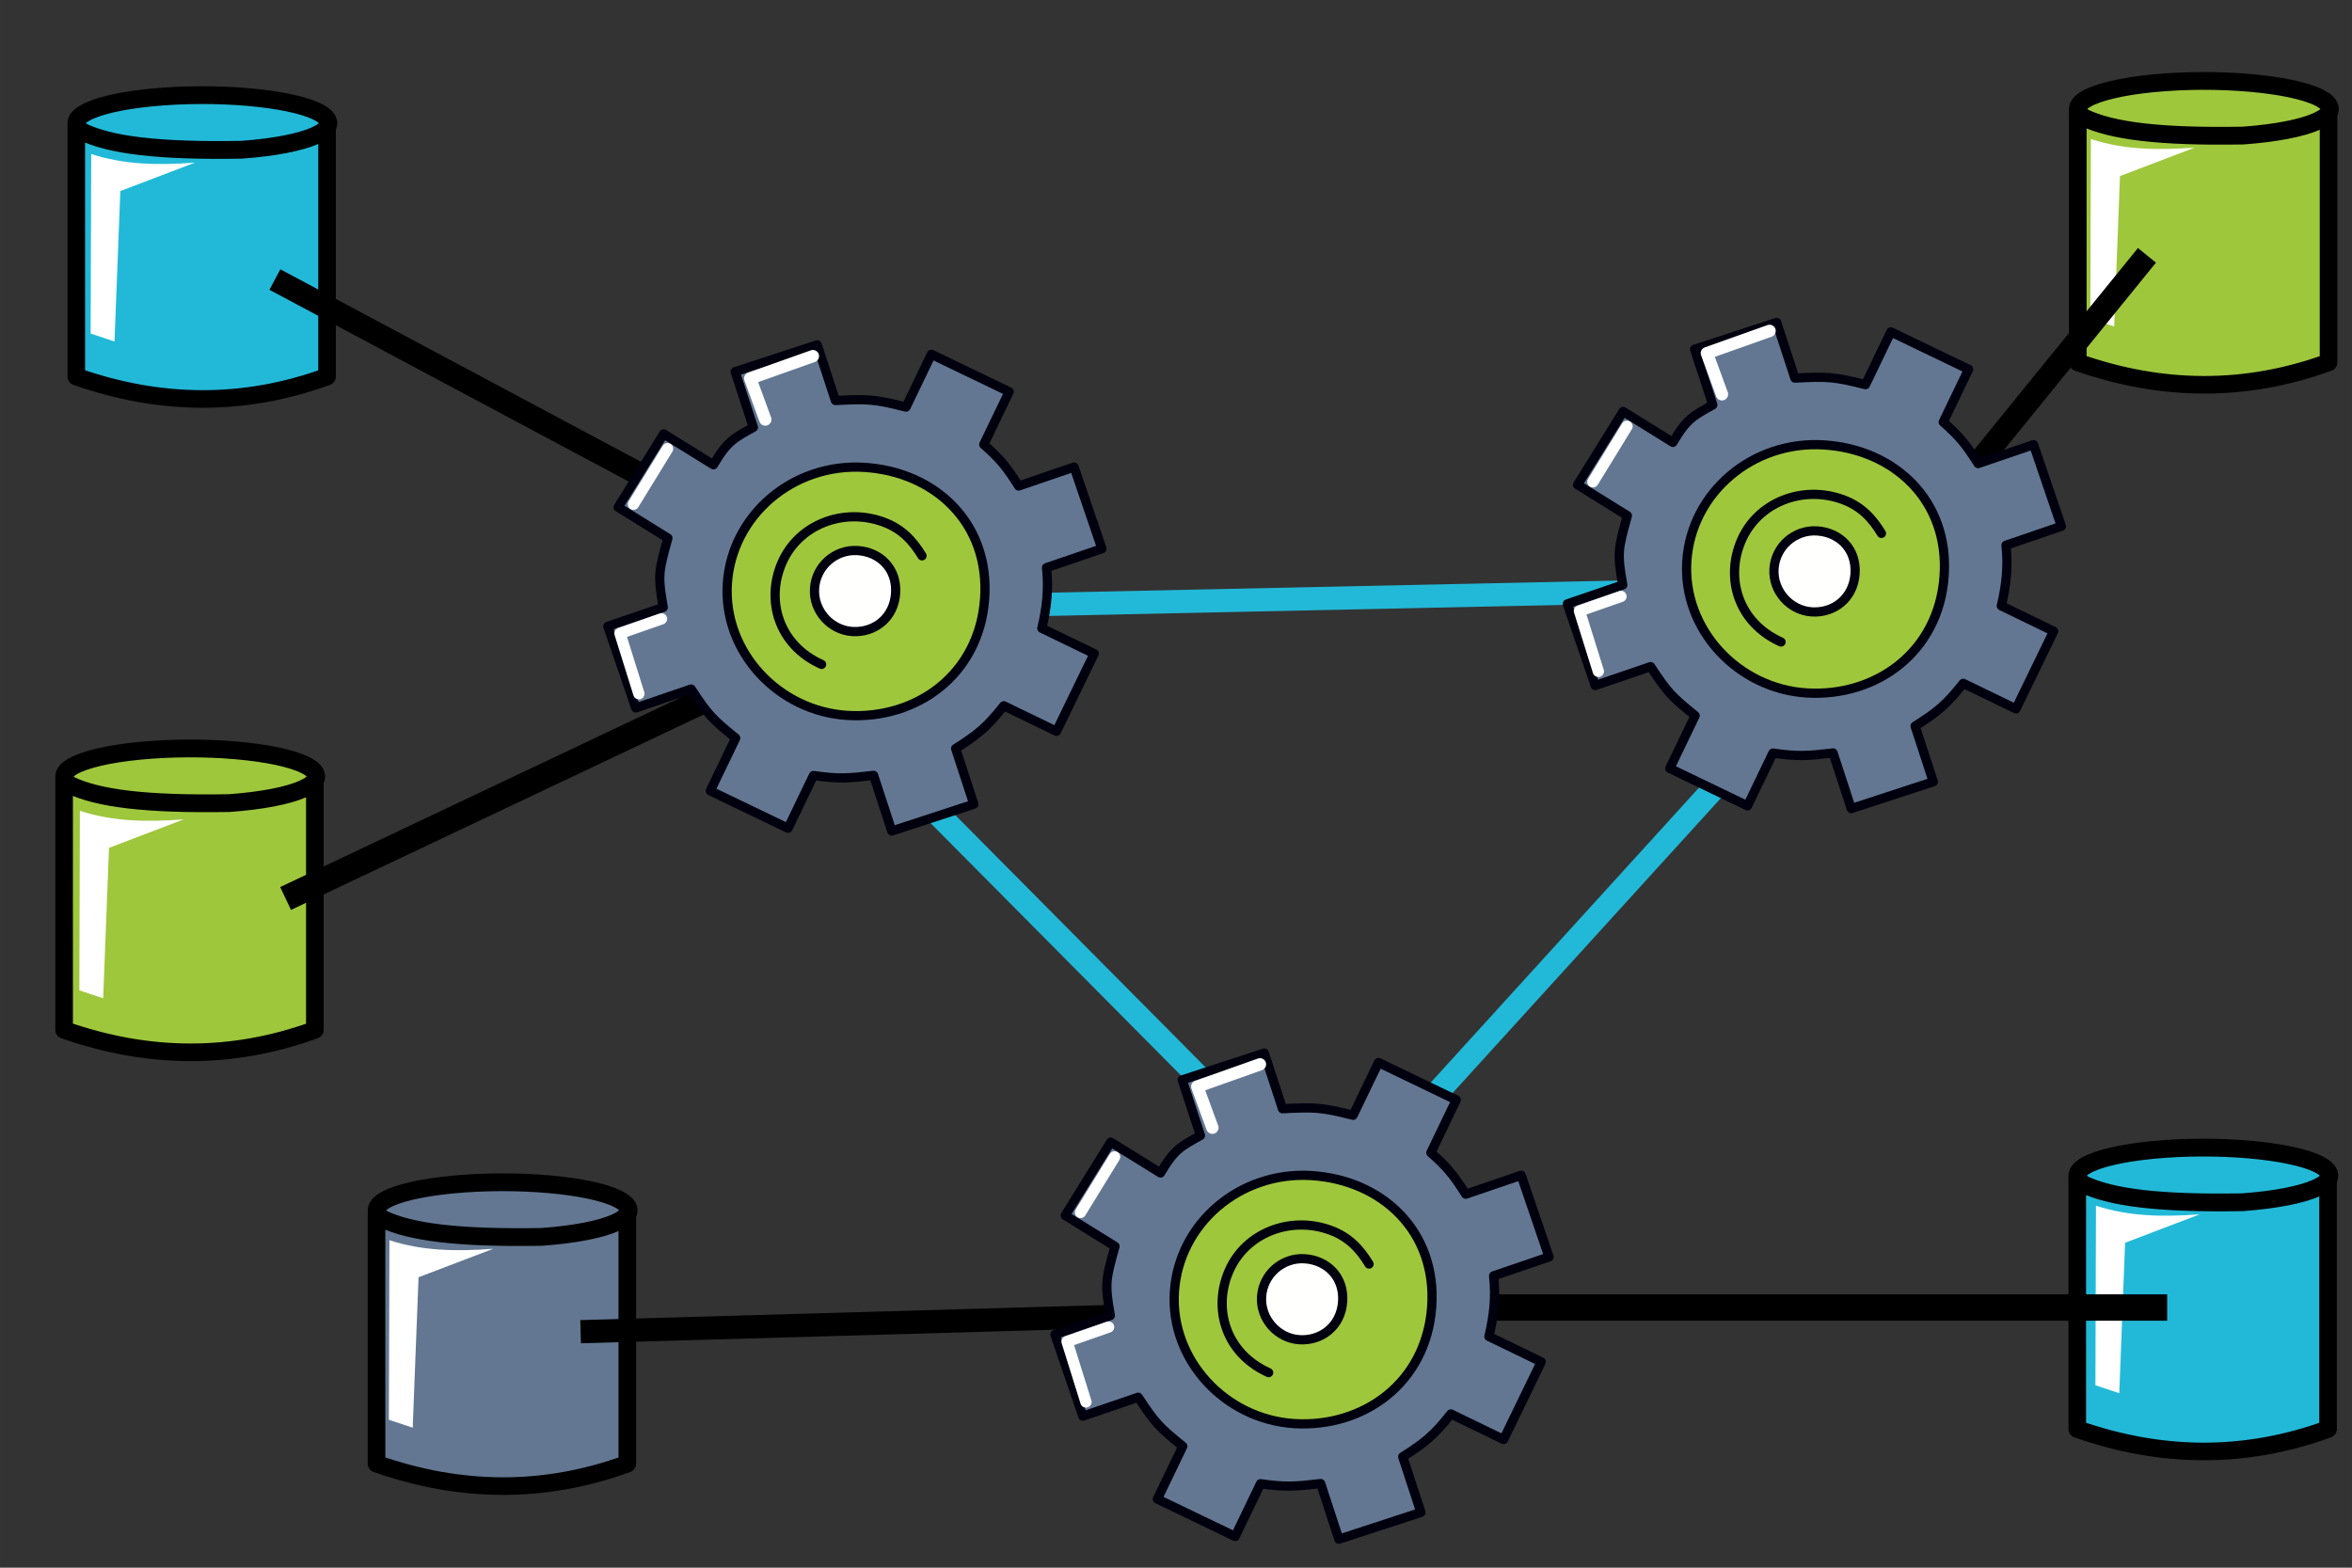 <?xml version="1.0" encoding="UTF-8" standalone="no"?>
<!-- Created with Inkscape (http://www.inkscape.org/) -->

<svg
   xmlns:dc="http://purl.org/dc/elements/1.1/"
   xmlns:cc="http://creativecommons.org/ns#"
   xmlns:rdf="http://www.w3.org/1999/02/22-rdf-syntax-ns#"
   xmlns:svg="http://www.w3.org/2000/svg"
   xmlns="http://www.w3.org/2000/svg"
   xmlns:sodipodi="http://sodipodi.sourceforge.net/DTD/sodipodi-0.dtd"
   xmlns:inkscape="http://www.inkscape.org/namespaces/inkscape"
   width="300"
   height="200"
   viewBox="0 0 79.375 52.917"
   version="1.1"
   id="svg8"
   sodipodi:docname="sync-servers.svg"
   inkscape:version="0.92.3 (2405546, 2018-03-11)">
  <rect x="0" y="0" width="79.375" height="52.917" fill="#333333" stroke="none"/>
  <defs
     id="defs2">
    <inkscape:perspective
       sodipodi:type="inkscape:persp3d"
       inkscape:vp_x="0 : 26.458334 : 1"
       inkscape:vp_y="0 : 1000 : 0"
       inkscape:vp_z="79.374998 : 26.458334 : 1"
       inkscape:persp3d-origin="39.687499 : 17.638889 : 1"
       id="perspective929" />
    <clipPath
       clipPathUnits="userSpaceOnUse"
       id="clipPath8857">
      <rect
         style="opacity:1;fill:#637792;fill-opacity:1;fill-rule:nonzero;stroke:none;stroke-width:0.6;stroke-linecap:round;stroke-linejoin:round;stroke-miterlimit:4;stroke-dasharray:none;stroke-opacity:1"
         id="rect8859"
         width="45.121"
         height="26.553"
         x="27.12"
         y="255.564" />
    </clipPath>
  </defs>
  <sodipodi:namedview
     id="base"
     pagecolor="#ffffff"
     bordercolor="#666666"
     borderopacity="1.0"
     inkscape:pageopacity="0.0"
     inkscape:pageshadow="2"
     inkscape:zoom="2.8"
     inkscape:cx="94.895069"
     inkscape:cy="90.396656"
     inkscape:document-units="mm"
     inkscape:current-layer="layer1"
     showgrid="false"
     units="px"
     inkscape:measure-start="260.872,98.995"
     inkscape:measure-end="260.872,122.228"
     showguides="true"
     inkscape:guide-bbox="true"
     inkscape:window-width="1920"
     inkscape:window-height="1016"
     inkscape:window-x="0"
     inkscape:window-y="27"
     inkscape:window-maximized="1"
     inkscape:snap-global="false" />
  <g
     inkscape:label="Layer 1"
     inkscape:groupmode="layer"
     id="layer1"
     transform="translate(0,-244.083)">
    <g
       id="g1649"
       transform="translate(2.864,23.286)">
      <path
         sodipodi:nodetypes="ccccc"
         inkscape:connector-curvature="0"
         id="rect1549-7"
         d="m 67.24,260.571 h 8.463 v 8.463 c -2.821,1.028 -5.642,0.989 -8.463,0 z"
         style="opacity:1;fill:#22b9d8;fill-opacity:1;fill-rule:nonzero;stroke:#000000;stroke-width:0.594;stroke-linecap:round;stroke-linejoin:round;stroke-miterlimit:4;stroke-dasharray:none;stroke-opacity:1" />
      <path
         sodipodi:nodetypes="csccc"
         inkscape:connector-curvature="0"
         id="path1528-0"
         d="m 67.453,260.773 c -0.729,-0.496 0.489,-1.03 2.721,-1.192 2.232,-0.162 4.633,0.109 5.362,0.605 0.73,0.496 -0.488,1.03 -2.72,1.192 -2.841,0.049 -4.433,-0.162 -5.364,-0.605 z"
         style="opacity:1;fill:#22b9d8;fill-opacity:1;fill-rule:nonzero;stroke:#000000;stroke-width:0.6;stroke-linecap:round;stroke-linejoin:round;stroke-miterlimit:4;stroke-dasharray:none;stroke-opacity:1" />
    </g>
    <path
       style="opacity:1;fill:#ffffff;fill-opacity:1;fill-rule:nonzero;stroke:none;stroke-width:1;stroke-linecap:round;stroke-linejoin:round;stroke-miterlimit:4;stroke-dasharray:none;stroke-opacity:1"
       d="m 70.735,284.782 c 1.089,0.356 2.225,0.386 3.502,0.29 l -2.519,0.96 -0.197,5.078 -0.805,-0.267 z"
       id="rect1334-9"
       inkscape:connector-curvature="0"
       sodipodi:nodetypes="cccccc" />
    <g
       id="g1590-2"
       transform="translate(-46.782,34.879)"
       style="fill:#637792;fill-opacity:1">
      <path
         sodipodi:nodetypes="ccccc"
         inkscape:connector-curvature="0"
         id="rect1549-1-6"
         d="m 59.489,250.148 h 8.463 v 8.463 c -2.821,1.028 -5.642,0.989 -8.463,0 z"
         style="opacity:1;fill:#637792;fill-opacity:1;fill-rule:nonzero;stroke:#000000;stroke-width:0.594;stroke-linecap:round;stroke-linejoin:round;stroke-miterlimit:4;stroke-dasharray:none;stroke-opacity:1" />
      <path
         sodipodi:nodetypes="csccc"
         inkscape:connector-curvature="0"
         id="path1528-2-1"
         d="m 59.703,250.35 c -0.729,-0.496 0.489,-1.03 2.721,-1.192 2.232,-0.162 4.633,0.109 5.362,0.605 0.73,0.496 -0.488,1.03 -2.72,1.192 -2.841,0.049 -4.433,-0.162 -5.364,-0.605 z"
         style="opacity:1;fill:#637792;fill-opacity:1;fill-rule:nonzero;stroke:#000000;stroke-width:0.6;stroke-linecap:round;stroke-linejoin:round;stroke-miterlimit:4;stroke-dasharray:none;stroke-opacity:1" />
    </g>
    <path
       style="opacity:1;fill:#ffffff;fill-opacity:1;fill-rule:nonzero;stroke:none;stroke-width:1;stroke-linecap:round;stroke-linejoin:round;stroke-miterlimit:4;stroke-dasharray:none;stroke-opacity:1"
       d="m 13.142,285.946 c 1.089,0.356 2.225,0.386 3.502,0.29 l -2.519,0.96 -0.197,5.078 -0.805,-0.267 z"
       id="rect1334-5"
       inkscape:connector-curvature="0"
       sodipodi:nodetypes="cccccc" />
    <g
       id="g2408"
       transform="translate(-2.268,5.67)">
      <g
         style="fill:#9ec73c;fill-opacity:1"
         transform="translate(-55.058,14.566)"
         id="g1590-8">
        <path
           style="opacity:1;fill:#9ec73c;fill-opacity:1;fill-rule:nonzero;stroke:#000000;stroke-width:0.594;stroke-linecap:round;stroke-linejoin:round;stroke-miterlimit:4;stroke-dasharray:none;stroke-opacity:1"
           d="m 59.489,250.148 h 8.463 v 8.463 c -2.821,1.028 -5.642,0.989 -8.463,0 z"
           id="rect1549-1-7"
           inkscape:connector-curvature="0"
           sodipodi:nodetypes="ccccc" />
        <path
           style="opacity:1;fill:#9ec73c;fill-opacity:1;fill-rule:nonzero;stroke:#000000;stroke-width:0.6;stroke-linecap:round;stroke-linejoin:round;stroke-miterlimit:4;stroke-dasharray:none;stroke-opacity:1"
           d="m 59.703,250.35 c -0.729,-0.496 0.489,-1.03 2.721,-1.192 2.232,-0.162 4.633,0.109 5.362,0.605 0.73,0.496 -0.488,1.03 -2.72,1.192 -2.841,0.049 -4.433,-0.162 -5.364,-0.605 z"
           id="path1528-2-9"
           inkscape:connector-curvature="0"
           sodipodi:nodetypes="csccc" />
      </g>
      <path
         sodipodi:nodetypes="cccccc"
         inkscape:connector-curvature="0"
         id="rect1334"
         d="m 4.964,265.782 c 1.089,0.356 2.225,0.386 3.502,0.29 l -2.519,0.96 -0.197,5.078 -0.805,-0.267 z"
         style="opacity:1;fill:#ffffff;fill-opacity:1;fill-rule:nonzero;stroke:none;stroke-width:1;stroke-linecap:round;stroke-linejoin:round;stroke-miterlimit:4;stroke-dasharray:none;stroke-opacity:1" />
    </g>
    <path
       style="fill:none;stroke:#000000;stroke-width:0.853;stroke-linecap:butt;stroke-linejoin:miter;stroke-miterlimit:4;stroke-dasharray:none;stroke-opacity:1"
       d="M 24.204,267.513 9.638,274.411"
       id="path1413-3-5-3"
       inkscape:connector-curvature="0"
       sodipodi:nodetypes="cc" />
    <g
       id="g1590"
       transform="translate(10.632,-2.296)"
       style="fill:#9ec73c;fill-opacity:1">
      <path
         sodipodi:nodetypes="ccccc"
         inkscape:connector-curvature="0"
         id="rect1549-1"
         d="m 59.489,250.148 h 8.463 v 8.463 c -2.821,1.028 -5.642,0.989 -8.463,0 z"
         style="opacity:1;fill:#9ec73c;fill-opacity:1;fill-rule:nonzero;stroke:#000000;stroke-width:0.594;stroke-linecap:round;stroke-linejoin:round;stroke-miterlimit:4;stroke-dasharray:none;stroke-opacity:1" />
      <path
         sodipodi:nodetypes="csccc"
         inkscape:connector-curvature="0"
         id="path1528-2"
         d="m 59.703,250.35 c -0.729,-0.496 0.489,-1.03 2.721,-1.192 2.232,-0.162 4.633,0.109 5.362,0.605 0.73,0.496 -0.488,1.03 -2.72,1.192 -2.841,0.049 -4.433,-0.162 -5.364,-0.605 z"
         style="opacity:1;fill:#9ec73c;fill-opacity:1;fill-rule:nonzero;stroke:#000000;stroke-width:0.6;stroke-linecap:round;stroke-linejoin:round;stroke-miterlimit:4;stroke-dasharray:none;stroke-opacity:1" />
    </g>
    <path
       style="opacity:1;fill:#ffffff;fill-opacity:1;fill-rule:nonzero;stroke:none;stroke-width:1;stroke-linecap:round;stroke-linejoin:round;stroke-miterlimit:4;stroke-dasharray:none;stroke-opacity:1"
       d="m 70.563,248.776 c 1.089,0.356 2.225,0.386 3.502,0.29 l -2.519,0.96 -0.197,5.078 -0.805,-0.267 z"
       id="rect1334-2"
       inkscape:connector-curvature="0"
       sodipodi:nodetypes="cccccc" />
    <g
       id="g1590-20"
       transform="translate(-56.915,-1.817)">
      <path
         sodipodi:nodetypes="ccccc"
         inkscape:connector-curvature="0"
         id="rect1549-1-2"
         d="m 59.489,250.148 h 8.463 v 8.463 c -2.821,1.028 -5.642,0.989 -8.463,0 z"
         style="opacity:1;fill:#22b9d8;fill-opacity:1;fill-rule:nonzero;stroke:#000000;stroke-width:0.594;stroke-linecap:round;stroke-linejoin:round;stroke-miterlimit:4;stroke-dasharray:none;stroke-opacity:1" />
      <path
         sodipodi:nodetypes="csccc"
         inkscape:connector-curvature="0"
         id="path1528-2-3"
         d="m 59.703,250.35 c -0.729,-0.496 0.489,-1.03 2.721,-1.192 2.232,-0.162 4.633,0.109 5.362,0.605 0.73,0.496 -0.488,1.03 -2.72,1.192 -2.841,0.049 -4.433,-0.162 -5.364,-0.605 z"
         style="opacity:1;fill:#22b9d8;fill-opacity:1;fill-rule:nonzero;stroke:#000000;stroke-width:0.6;stroke-linecap:round;stroke-linejoin:round;stroke-miterlimit:4;stroke-dasharray:none;stroke-opacity:1" />
    </g>
    <path
       style="fill:none;stroke:#000000;stroke-width:0.783;stroke-linecap:butt;stroke-linejoin:miter;stroke-miterlimit:4;stroke-dasharray:none;stroke-opacity:1"
       d="m 9.277,253.519 13.769,7.351"
       id="path1413"
       inkscape:connector-curvature="0"
       sodipodi:nodetypes="cc" />
    <path
       style="fill:none;stroke:#22b9d8;stroke-width:0.783;stroke-linecap:butt;stroke-linejoin:miter;stroke-miterlimit:4;stroke-dasharray:none;stroke-opacity:1"
       d="m 32.518,264.543 25.276,-0.541"
       id="path1413-3"
       inkscape:connector-curvature="0"
       sodipodi:nodetypes="cc" />
    <path
       style="fill:none;stroke:#000000;stroke-width:0.783;stroke-linecap:butt;stroke-linejoin:miter;stroke-miterlimit:4;stroke-dasharray:none;stroke-opacity:1"
       d="m 19.594,289.034 18.85,-0.541"
       id="path1413-3-7"
       inkscape:connector-curvature="0"
       sodipodi:nodetypes="cc" />
    <path
       style="fill:none;stroke:#000000;stroke-width:0.891;stroke-linecap:butt;stroke-linejoin:miter;stroke-miterlimit:4;stroke-dasharray:none;stroke-opacity:1"
       d="M 73.138,288.218 H 47.969"
       id="path1413-3-5"
       inkscape:connector-curvature="0"
       sodipodi:nodetypes="cc" />
    <path
       style="fill:none;stroke:#22b9d8;stroke-width:0.783;stroke-linecap:butt;stroke-linejoin:miter;stroke-miterlimit:4;stroke-dasharray:none;stroke-opacity:1"
       d="M 46.358,283.324 60.127,268.186"
       id="path1413-5"
       inkscape:connector-curvature="0"
       sodipodi:nodetypes="cc" />
    <path
       style="fill:none;stroke:#000000;stroke-width:0.783;stroke-linecap:butt;stroke-linejoin:miter;stroke-miterlimit:4;stroke-dasharray:none;stroke-opacity:1"
       d="m 66.137,260.487 6.318,-7.785"
       id="path1413-6"
       inkscape:connector-curvature="0"
       sodipodi:nodetypes="cc" />
    <path
       style="fill:#22b9d8;stroke:#22b9d8;stroke-width:0.783;stroke-linecap:butt;stroke-linejoin:miter;stroke-miterlimit:4;stroke-dasharray:none;stroke-opacity:1;fill-opacity:1"
       d="M 43.145,283.144 28.201,268.083"
       id="path1413-6-2"
       inkscape:connector-curvature="0"
       sodipodi:nodetypes="cc" />
    <path
       style="opacity:1;fill:#ffffff;fill-opacity:1;fill-rule:nonzero;stroke:none;stroke-width:1;stroke-linecap:round;stroke-linejoin:round;stroke-miterlimit:4;stroke-dasharray:none;stroke-opacity:1"
       d="m 3.078,249.282 c 1.089,0.356 2.225,0.386 3.502,0.29 l -2.519,0.96 -0.197,5.078 -0.805,-0.267 z"
       id="rect1334-7"
       inkscape:connector-curvature="0"
       sodipodi:nodetypes="cccccc" />
    <g
       id="g2366">
      <path
         sodipodi:nodetypes="cccccccccccccccccccccccccccccccccccccccccccccccc"
         inkscape:connector-curvature="0"
         id="path2220-7"
         d="m 36.248,259.849 -1.87,0.639 v 0 c -0.424,-0.662 -0.608,-0.897 -1.178,-1.401 v 0 l 0.857,-1.781 -2.624,-1.263 -0.857,1.781 v 0 c -1.085,-0.275 -1.3,-0.275 -2.383,-0.221 v 0 l -0.614,-1.879 -2.769,0.905 0.614,1.878 v 0 c -0.651,0.367 -0.874,0.458 -1.347,1.265 v 0 l -1.68,-1.042 -1.536,2.475 1.68,1.042 v 0 c -0.309,1.112 -0.351,1.251 -0.157,2.338 v 0 l -1.87,0.639 0.941,2.756 1.87,-0.639 v 0 c 0.584,0.896 0.73,1.025 1.503,1.656 v 0 l -0.857,1.781 2.624,1.263 0.857,-1.781 v 0 c 0.839,0.121 1.176,0.096 2.03,-0.005 v 0 l 0.614,1.879 2.769,-0.905 -0.614,-1.879 v 0 c 0.766,-0.486 1.052,-0.723 1.625,-1.444 v 0 l 1.779,0.862 1.271,-2.621 -1.766,-0.856 c 0.167,-0.697 0.237,-1.34 0.158,-2.047 v 0 l 1.87,-0.639 z"
         style="opacity:1;fill:#637792;fill-opacity:1;fill-rule:nonzero;stroke:#00000e;stroke-width:0.311;stroke-linecap:round;stroke-linejoin:round;stroke-miterlimit:4;stroke-dasharray:none;stroke-opacity:1" />
      <path
         sodipodi:nodetypes="zsszz"
         inkscape:connector-curvature="0"
         id="path3744-0"
         d="m 28.605,268.232 c -2.33,-0.137 -4.21,-2.143 -4.058,-4.452 0.152,-2.31 2.214,-4.065 4.609,-3.922 2.395,0.143 4.259,1.881 4.073,4.439 -0.185,2.559 -2.294,4.072 -4.624,3.935 z"
         style="opacity:1;fill:#9ec73c;fill-opacity:1;fill-rule:nonzero;stroke:#00000e;stroke-width:0.311;stroke-linecap:round;stroke-linejoin:round;stroke-miterlimit:4;stroke-dasharray:none;stroke-opacity:1" />
      <path
         sodipodi:nodetypes="zsszz"
         inkscape:connector-curvature="0"
         id="path3744-0-9"
         d="m 28.767,265.4 c -0.734,-0.045 -1.326,-0.699 -1.278,-1.453 0.048,-0.754 0.697,-1.326 1.452,-1.28 0.754,0.047 1.341,0.614 1.283,1.449 -0.058,0.835 -0.723,1.329 -1.456,1.284 z"
         style="opacity:1;fill:#fffffd;fill-opacity:1;fill-rule:nonzero;stroke:#00000e;stroke-width:0.311;stroke-linecap:round;stroke-linejoin:round;stroke-miterlimit:4;stroke-dasharray:none;stroke-opacity:1" />
      <path
         sodipodi:nodetypes="czsc"
         inkscape:connector-curvature="0"
         id="path3744-0-9-3-6-6"
         d="m 27.727,266.51 c -1.451,-0.652 -1.895,-2.161 -1.334,-3.44 0.561,-1.28 2.06,-1.859 3.41,-1.371 0.644,0.233 1.011,0.652 1.313,1.146"
         style="opacity:1;fill:none;fill-opacity:1;fill-rule:nonzero;stroke:#00000e;stroke-width:0.311;stroke-linecap:round;stroke-linejoin:round;stroke-miterlimit:4;stroke-dasharray:none;stroke-opacity:1" />
      <path
         sodipodi:nodetypes="ccc"
         inkscape:connector-curvature="0"
         id="rect4221"
         d="m 25.827,258.244 -0.509,-1.388 2.115,-0.752"
         style="opacity:1;fill:none;fill-opacity:1;fill-rule:nonzero;stroke:#ffffff;stroke-width:0.416;stroke-linecap:round;stroke-linejoin:round;stroke-miterlimit:4;stroke-dasharray:none;stroke-opacity:1" />
      <path
         sodipodi:nodetypes="cc"
         inkscape:connector-curvature="0"
         id="rect4221-8"
         d="m 21.378,261.103 1.15,-1.874"
         style="opacity:1;fill:none;fill-opacity:1;fill-rule:nonzero;stroke:#ffffff;stroke-width:0.382;stroke-linecap:round;stroke-linejoin:round;stroke-miterlimit:4;stroke-dasharray:none;stroke-opacity:1" />
      <path
         sodipodi:nodetypes="ccc"
         inkscape:connector-curvature="0"
         id="rect4221-1"
         d="m 21.56,267.501 -0.637,-2.038 1.401,-0.49"
         style="opacity:1;fill:none;fill-opacity:1;fill-rule:nonzero;stroke:#ffffff;stroke-width:0.381;stroke-linecap:round;stroke-linejoin:round;stroke-miterlimit:4;stroke-dasharray:none;stroke-opacity:1" />
    </g>
    <path
       style="opacity:1;fill:#637792;fill-opacity:1;fill-rule:nonzero;stroke:#00000e;stroke-width:0.311;stroke-linecap:round;stroke-linejoin:round;stroke-miterlimit:4;stroke-dasharray:none;stroke-opacity:1"
       d="m 68.628,259.092 -1.87,0.639 v 0 c -0.424,-0.662 -0.608,-0.897 -1.178,-1.401 v 0 l 0.857,-1.781 -2.624,-1.263 -0.857,1.781 v 0 c -1.085,-0.275 -1.3,-0.275 -2.383,-0.221 v 0 l -0.614,-1.879 -2.769,0.905 0.614,1.878 v 0 c -0.651,0.367 -0.874,0.458 -1.347,1.265 v 0 l -1.68,-1.042 -1.536,2.475 1.68,1.042 v 0 c -0.309,1.112 -0.351,1.251 -0.157,2.338 v 0 l -1.87,0.639 0.941,2.756 1.87,-0.639 v 0 c 0.584,0.896 0.73,1.025 1.503,1.656 v 0 l -0.857,1.781 2.624,1.263 0.857,-1.781 v 0 c 0.839,0.121 1.176,0.096 2.03,-0.005 v 0 l 0.614,1.879 2.769,-0.905 -0.614,-1.879 v 0 c 0.766,-0.486 1.052,-0.723 1.625,-1.444 v 0 l 1.779,0.862 1.271,-2.621 -1.766,-0.856 c 0.167,-0.697 0.237,-1.34 0.158,-2.047 v 0 l 1.87,-0.639 z"
       id="path2220-7-2"
       inkscape:connector-curvature="0"
       sodipodi:nodetypes="cccccccccccccccccccccccccccccccccccccccccccccccc" />
    <path
       style="opacity:1;fill:#9ec73c;fill-opacity:1;fill-rule:nonzero;stroke:#00000e;stroke-width:0.311;stroke-linecap:round;stroke-linejoin:round;stroke-miterlimit:4;stroke-dasharray:none;stroke-opacity:1"
       d="m 60.985,267.474 c -2.33,-0.137 -4.21,-2.143 -4.058,-4.452 0.152,-2.31 2.214,-4.065 4.609,-3.922 2.395,0.143 4.259,1.881 4.073,4.439 -0.185,2.559 -2.294,4.072 -4.624,3.935 z"
       id="path3744-0-93"
       inkscape:connector-curvature="0"
       sodipodi:nodetypes="zsszz" />
    <path
       style="opacity:1;fill:#fffffd;fill-opacity:1;fill-rule:nonzero;stroke:#00000e;stroke-width:0.311;stroke-linecap:round;stroke-linejoin:round;stroke-miterlimit:4;stroke-dasharray:none;stroke-opacity:1"
       d="m 61.147,264.737 c -0.734,-0.045 -1.326,-0.699 -1.278,-1.453 0.048,-0.754 0.697,-1.326 1.452,-1.28 0.754,0.047 1.341,0.614 1.283,1.449 -0.058,0.835 -0.723,1.329 -1.456,1.284 z"
       id="path3744-0-9-1"
       inkscape:connector-curvature="0"
       sodipodi:nodetypes="zsszz" />
    <path
       style="opacity:1;fill:none;fill-opacity:1;fill-rule:nonzero;stroke:#00000e;stroke-width:0.311;stroke-linecap:round;stroke-linejoin:round;stroke-miterlimit:4;stroke-dasharray:none;stroke-opacity:1"
       d="m 60.106,265.753 c -1.451,-0.652 -1.895,-2.161 -1.334,-3.44 0.561,-1.28 2.06,-1.859 3.41,-1.371 0.644,0.233 1.011,0.652 1.313,1.146"
       id="path3744-0-9-3-6-6-9"
       inkscape:connector-curvature="0"
       sodipodi:nodetypes="czsc" />
    <path
       style="opacity:1;fill:none;fill-opacity:1;fill-rule:nonzero;stroke:#ffffff;stroke-width:0.416;stroke-linecap:round;stroke-linejoin:round;stroke-miterlimit:4;stroke-dasharray:none;stroke-opacity:1"
       d="m 58.113,257.392 -0.509,-1.388 2.115,-0.752"
       id="rect4221-4"
       inkscape:connector-curvature="0"
       sodipodi:nodetypes="ccc" />
    <path
       style="opacity:1;fill:none;fill-opacity:1;fill-rule:nonzero;stroke:#ffffff;stroke-width:0.382;stroke-linecap:round;stroke-linejoin:round;stroke-miterlimit:4;stroke-dasharray:none;stroke-opacity:1"
       d="m 53.758,260.346 1.15,-1.874"
       id="rect4221-8-7"
       inkscape:connector-curvature="0"
       sodipodi:nodetypes="cc" />
    <path
       style="opacity:1;fill:none;fill-opacity:1;fill-rule:nonzero;stroke:#ffffff;stroke-width:0.381;stroke-linecap:round;stroke-linejoin:round;stroke-miterlimit:4;stroke-dasharray:none;stroke-opacity:1"
       d="m 53.94,266.744 -0.637,-2.038 1.401,-0.49"
       id="rect4221-1-8"
       inkscape:connector-curvature="0"
       sodipodi:nodetypes="ccc" />
    <path
       style="opacity:1;fill:#637792;fill-opacity:1;fill-rule:nonzero;stroke:#00000e;stroke-width:0.311;stroke-linecap:round;stroke-linejoin:round;stroke-miterlimit:4;stroke-dasharray:none;stroke-opacity:1"
       d="m 51.336,283.754 -1.87,0.639 v 0 c -0.424,-0.662 -0.608,-0.897 -1.178,-1.401 v 0 l 0.857,-1.781 -2.624,-1.263 -0.857,1.781 v 0 c -1.085,-0.275 -1.3,-0.275 -2.383,-0.221 v 0 l -0.614,-1.879 -2.769,0.905 0.614,1.878 v 0 c -0.651,0.367 -0.874,0.458 -1.347,1.265 v 0 l -1.68,-1.042 -1.536,2.475 1.68,1.042 v 0 c -0.309,1.112 -0.351,1.251 -0.157,2.338 v 0 l -1.87,0.639 0.941,2.756 1.87,-0.639 v 0 c 0.584,0.896 0.73,1.025 1.503,1.656 v 0 l -0.857,1.781 2.624,1.263 0.857,-1.781 v 0 c 0.839,0.121 1.176,0.096 2.03,-0.005 v 0 l 0.614,1.879 2.769,-0.905 -0.614,-1.879 v 0 c 0.766,-0.486 1.052,-0.723 1.625,-1.444 v 0 l 1.779,0.862 1.271,-2.621 -1.766,-0.856 c 0.167,-0.697 0.237,-1.34 0.158,-2.047 v 0 l 1.87,-0.639 z"
       id="path2220-7-4"
       inkscape:connector-curvature="0"
       sodipodi:nodetypes="cccccccccccccccccccccccccccccccccccccccccccccccc" />
    <path
       style="opacity:1;fill:#9ec73c;fill-opacity:1;fill-rule:nonzero;stroke:#00000e;stroke-width:0.311;stroke-linecap:round;stroke-linejoin:round;stroke-miterlimit:4;stroke-dasharray:none;stroke-opacity:1"
       d="m 43.692,292.137 c -2.33,-0.137 -4.21,-2.143 -4.058,-4.452 0.152,-2.31 2.214,-4.065 4.609,-3.922 2.395,0.143 4.259,1.881 4.073,4.439 -0.185,2.559 -2.294,4.072 -4.624,3.935 z"
       id="path3744-0-5"
       inkscape:connector-curvature="0"
       sodipodi:nodetypes="zsszz" />
    <path
       style="opacity:1;fill:#fffffd;fill-opacity:1;fill-rule:nonzero;stroke:#00000e;stroke-width:0.311;stroke-linecap:round;stroke-linejoin:round;stroke-miterlimit:4;stroke-dasharray:none;stroke-opacity:1"
       d="m 43.854,289.305 c -0.734,-0.045 -1.326,-0.699 -1.278,-1.453 0.048,-0.754 0.697,-1.326 1.452,-1.28 0.754,0.047 1.341,0.614 1.283,1.449 -0.058,0.835 -0.723,1.329 -1.456,1.284 z"
       id="path3744-0-9-0"
       inkscape:connector-curvature="0"
       sodipodi:nodetypes="zsszz" />
    <path
       style="opacity:1;fill:none;fill-opacity:1;fill-rule:nonzero;stroke:#00000e;stroke-width:0.311;stroke-linecap:round;stroke-linejoin:round;stroke-miterlimit:4;stroke-dasharray:none;stroke-opacity:1"
       d="m 42.814,290.416 c -1.451,-0.652 -1.895,-2.161 -1.334,-3.44 0.561,-1.28 2.06,-1.859 3.41,-1.371 0.644,0.233 1.011,0.652 1.313,1.146"
       id="path3744-0-9-3-6-6-3"
       inkscape:connector-curvature="0"
       sodipodi:nodetypes="czsc" />
    <path
       style="opacity:1;fill:none;fill-opacity:1;fill-rule:nonzero;stroke:#ffffff;stroke-width:0.416;stroke-linecap:round;stroke-linejoin:round;stroke-miterlimit:4;stroke-dasharray:none;stroke-opacity:1"
       d="m 40.915,282.149 -0.509,-1.388 2.115,-0.752"
       id="rect4221-6"
       inkscape:connector-curvature="0"
       sodipodi:nodetypes="ccc" />
    <path
       style="opacity:1;fill:none;fill-opacity:1;fill-rule:nonzero;stroke:#ffffff;stroke-width:0.382;stroke-linecap:round;stroke-linejoin:round;stroke-miterlimit:4;stroke-dasharray:none;stroke-opacity:1"
       d="m 36.465,285.009 1.15,-1.874"
       id="rect4221-8-1"
       inkscape:connector-curvature="0"
       sodipodi:nodetypes="cc" />
    <path
       style="opacity:1;fill:none;fill-opacity:1;fill-rule:nonzero;stroke:#ffffff;stroke-width:0.381;stroke-linecap:round;stroke-linejoin:round;stroke-miterlimit:4;stroke-dasharray:none;stroke-opacity:1"
       d="m 36.648,291.406 -0.637,-2.038 1.401,-0.49"
       id="rect4221-1-0"
       inkscape:connector-curvature="0"
       sodipodi:nodetypes="ccc" />
  </g>
</svg>
